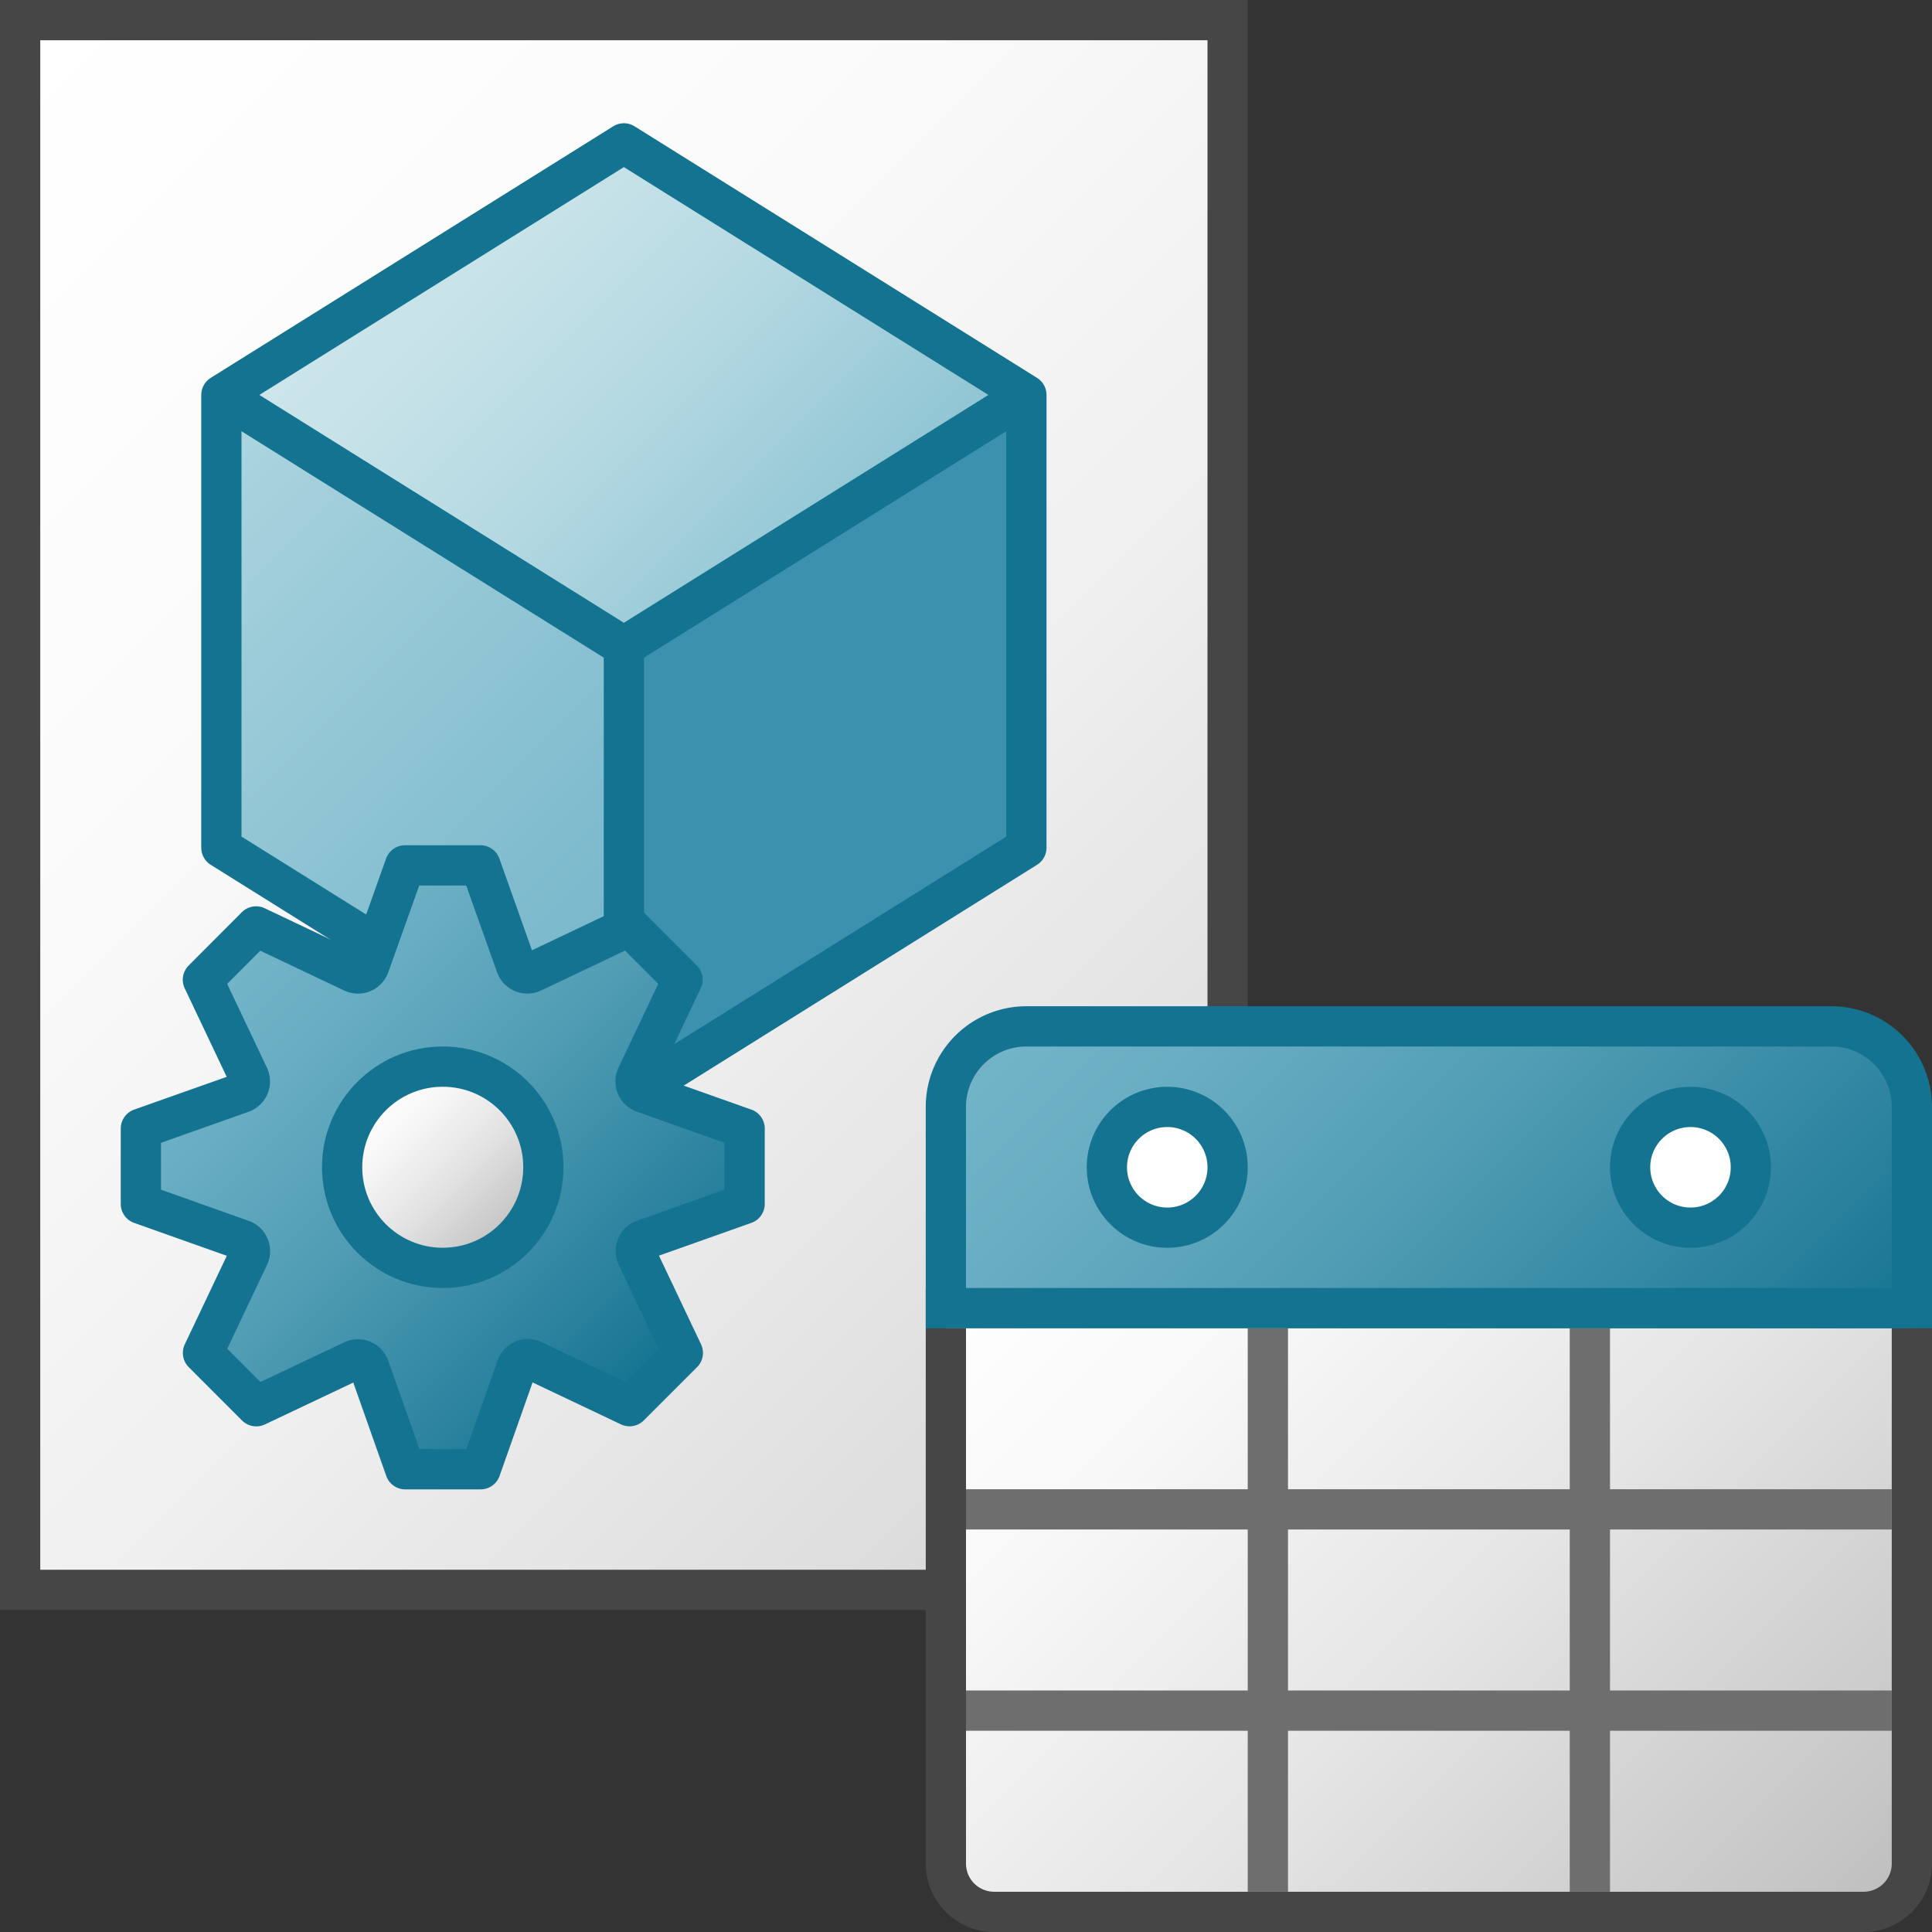 <svg id="Layer_1" data-name="Layer 1" xmlns="http://www.w3.org/2000/svg" xmlns:xlink="http://www.w3.org/1999/xlink" viewBox="0 0 48 48">
    <rect x="0" y="0" width="48" height="48" fill="#333333" stroke="none"/>
    <linearGradient id="linear-gradient" x1="-1.75" y1="2.75" x2="32.75" y2="37.25" gradientUnits="userSpaceOnUse">
      <stop offset="0" stop-color="#fff"/>
      <stop offset="0.305" stop-color="#fbfbfb"/>
      <stop offset="0.584" stop-color="#f0f0f0"/>
      <stop offset="0.852" stop-color="#dedede"/>
      <stop offset="1" stop-color="#d0d0d0"/>
    </linearGradient>
    <linearGradient id="linear-gradient-2" x1="10.5" y1="4.812" x2="20.5" y2="14.812" gradientUnits="userSpaceOnUse">
      <stop offset="0" stop-color="#cde6eb"/>
      <stop offset="0.221" stop-color="#c6e2e8"/>
      <stop offset="0.542" stop-color="#b3d8e1"/>
      <stop offset="0.921" stop-color="#93c7d5"/>
      <stop offset="1" stop-color="#8cc3d2"/>
    </linearGradient>
    <linearGradient id="linear-gradient-3" x1="3.625" y1="11.687" x2="17.375" y2="25.437" gradientUnits="userSpaceOnUse">
      <stop offset="0" stop-color="#afd7e1"/>
      <stop offset="0.159" stop-color="#a4d0dc"/>
      <stop offset="0.706" stop-color="#80bcce"/>
      <stop offset="1" stop-color="#73b4c8"/>
    </linearGradient>
    <linearGradient id="paper_gradient" data-name="paper gradient" x1="25.801" y1="29.699" x2="45.199" y2="49.098" gradientUnits="userSpaceOnUse">
      <stop offset="0" stop-color="#fff"/>
      <stop offset="0.221" stop-color="#f8f8f8"/>
      <stop offset="0.541" stop-color="#e5e5e5"/>
      <stop offset="0.92" stop-color="#c6c6c6"/>
      <stop offset="1" stop-color="#bebebe"/>
    </linearGradient>
    <linearGradient id="Dark_Blue_Grad" data-name="Dark Blue Grad" x1="27.918" y1="22.254" x2="43.082" y2="37.418" gradientUnits="userSpaceOnUse">
      <stop offset="0" stop-color="#73b4c8"/>
      <stop offset="0.175" stop-color="#6aaec3"/>
      <stop offset="0.457" stop-color="#529eb5"/>
      <stop offset="0.809" stop-color="#2c839f"/>
      <stop offset="1" stop-color="#147391"/>
    </linearGradient>
    <linearGradient id="Dark_Blue_Grad-2" x1="29.75" y1="26.75" x2="41.25" y2="38.25" xlink:href="#Dark_Blue_Grad"/>
    <linearGradient id="Dark_Blue_Grad-3" x1="5.702" y1="23.68" x2="16.295" y2="34.272" xlink:href="#Dark_Blue_Grad"/>
    <linearGradient id="paper_gradient-2" x1="9.233" y1="27.233" x2="12.767" y2="30.767" xlink:href="#paper_gradient"/>
  <rect x="0.5" y="0.5" width="30" height="39" stroke="#464646" stroke-miterlimit="10" fill="url(#linear-gradient)"/>
  <polygon points="25.5 9.812 15.5 3.562 5.5 9.812 15.5 16.062 25.5 9.812" fill="url(#linear-gradient-2)"/>
  <polygon points="5.5 9.812 5.5 21.062 15.5 27.312 15.5 16.062 5.5 9.812" fill="url(#linear-gradient-3)"/>
  <polygon points="15.5 16.062 15.5 27.312 25.5 21.062 25.5 9.812 15.5 16.062" fill="#3c91af"/>
  <polyline points="5.5 9.812 15.5 16.062 25.5 9.812" fill="none" stroke="#147391"/>
  <line x1="15.5" y1="16.062" x2="15.5" y2="27.312" fill="none" stroke="#147391"/>
  <path d="M15.5,3.562l-10,6.25v11.25l10,6.25,10-6.25V9.812Z" fill="none" stroke="#147391" stroke-linejoin="round"/>
    <path d="M23.5,32V46.3a1.2,1.2,0,0,0,1.2,1.2H46.3a1.2,1.2,0,0,0,1.2-1.2V32" stroke="#464646" stroke-miterlimit="10" fill="url(#paper_gradient)"/>
    <line x1="31.5" y1="33" x2="31.5" y2="47" fill="none" stroke="#6e6e6e"/>
    <line x1="39.5" y1="33" x2="39.5" y2="47" fill="none" stroke="#6e6e6e"/>
    <line x1="24" y1="42.5" x2="47" y2="42.5" fill="none" stroke="#6e6e6e"/>
    <line x1="24" y1="37.5" x2="47" y2="37.5" fill="none" stroke="#6e6e6e"/>
  <path d="M47.5,33V27.5a2,2,0,0,0-2-2h-20a2,2,0,0,0-2,2V33" stroke="#147391" stroke-miterlimit="10" fill="url(#Dark_Blue_Grad)"/>
  <circle cx="29" cy="29.001" r="1.5" fill="#fff" stroke="#147391" stroke-linecap="round" stroke-linejoin="round"/>
  <circle cx="42" cy="29.001" r="1.5" fill="#fff" stroke="#147391" stroke-linecap="round" stroke-linejoin="round"/>
  <line x1="24" y1="32.5" x2="47" y2="32.5" stroke="#147391" stroke-miterlimit="10" fill="url(#Dark_Blue_Grad-2)"/>
  <path d="M15.994,30.8l2.506-.889V28.039l-2.506-.889a.3.3,0,0,1-.176-.411l1.139-2.4-1.324-1.324-2.4,1.14a.3.3,0,0,1-.412-.165L11.936,21.5H10.063l-.889,2.493a.3.3,0,0,1-.412.163l-2.4-1.139L5.041,24.341l1.139,2.4a.3.3,0,0,1-.174.411L3.5,28.039v1.872l2.506.89a.3.3,0,0,1,.176.412l-1.139,2.4,1.324,1.325,2.4-1.137a.3.3,0,0,1,.412.184l.889,2.518h1.872l.889-2.518a.293.293,0,0,1,.412-.188l2.4,1.139,1.324-1.324-1.139-2.4A.3.3,0,0,1,15.994,30.8Z" stroke="#147391" stroke-linecap="round" stroke-linejoin="round" fill="url(#Dark_Blue_Grad-3)"/>
  <circle cx="11" cy="29" r="2.5" stroke="#147391" stroke-linecap="round" stroke-miterlimit="10" fill="url(#paper_gradient-2)"/>
</svg>
